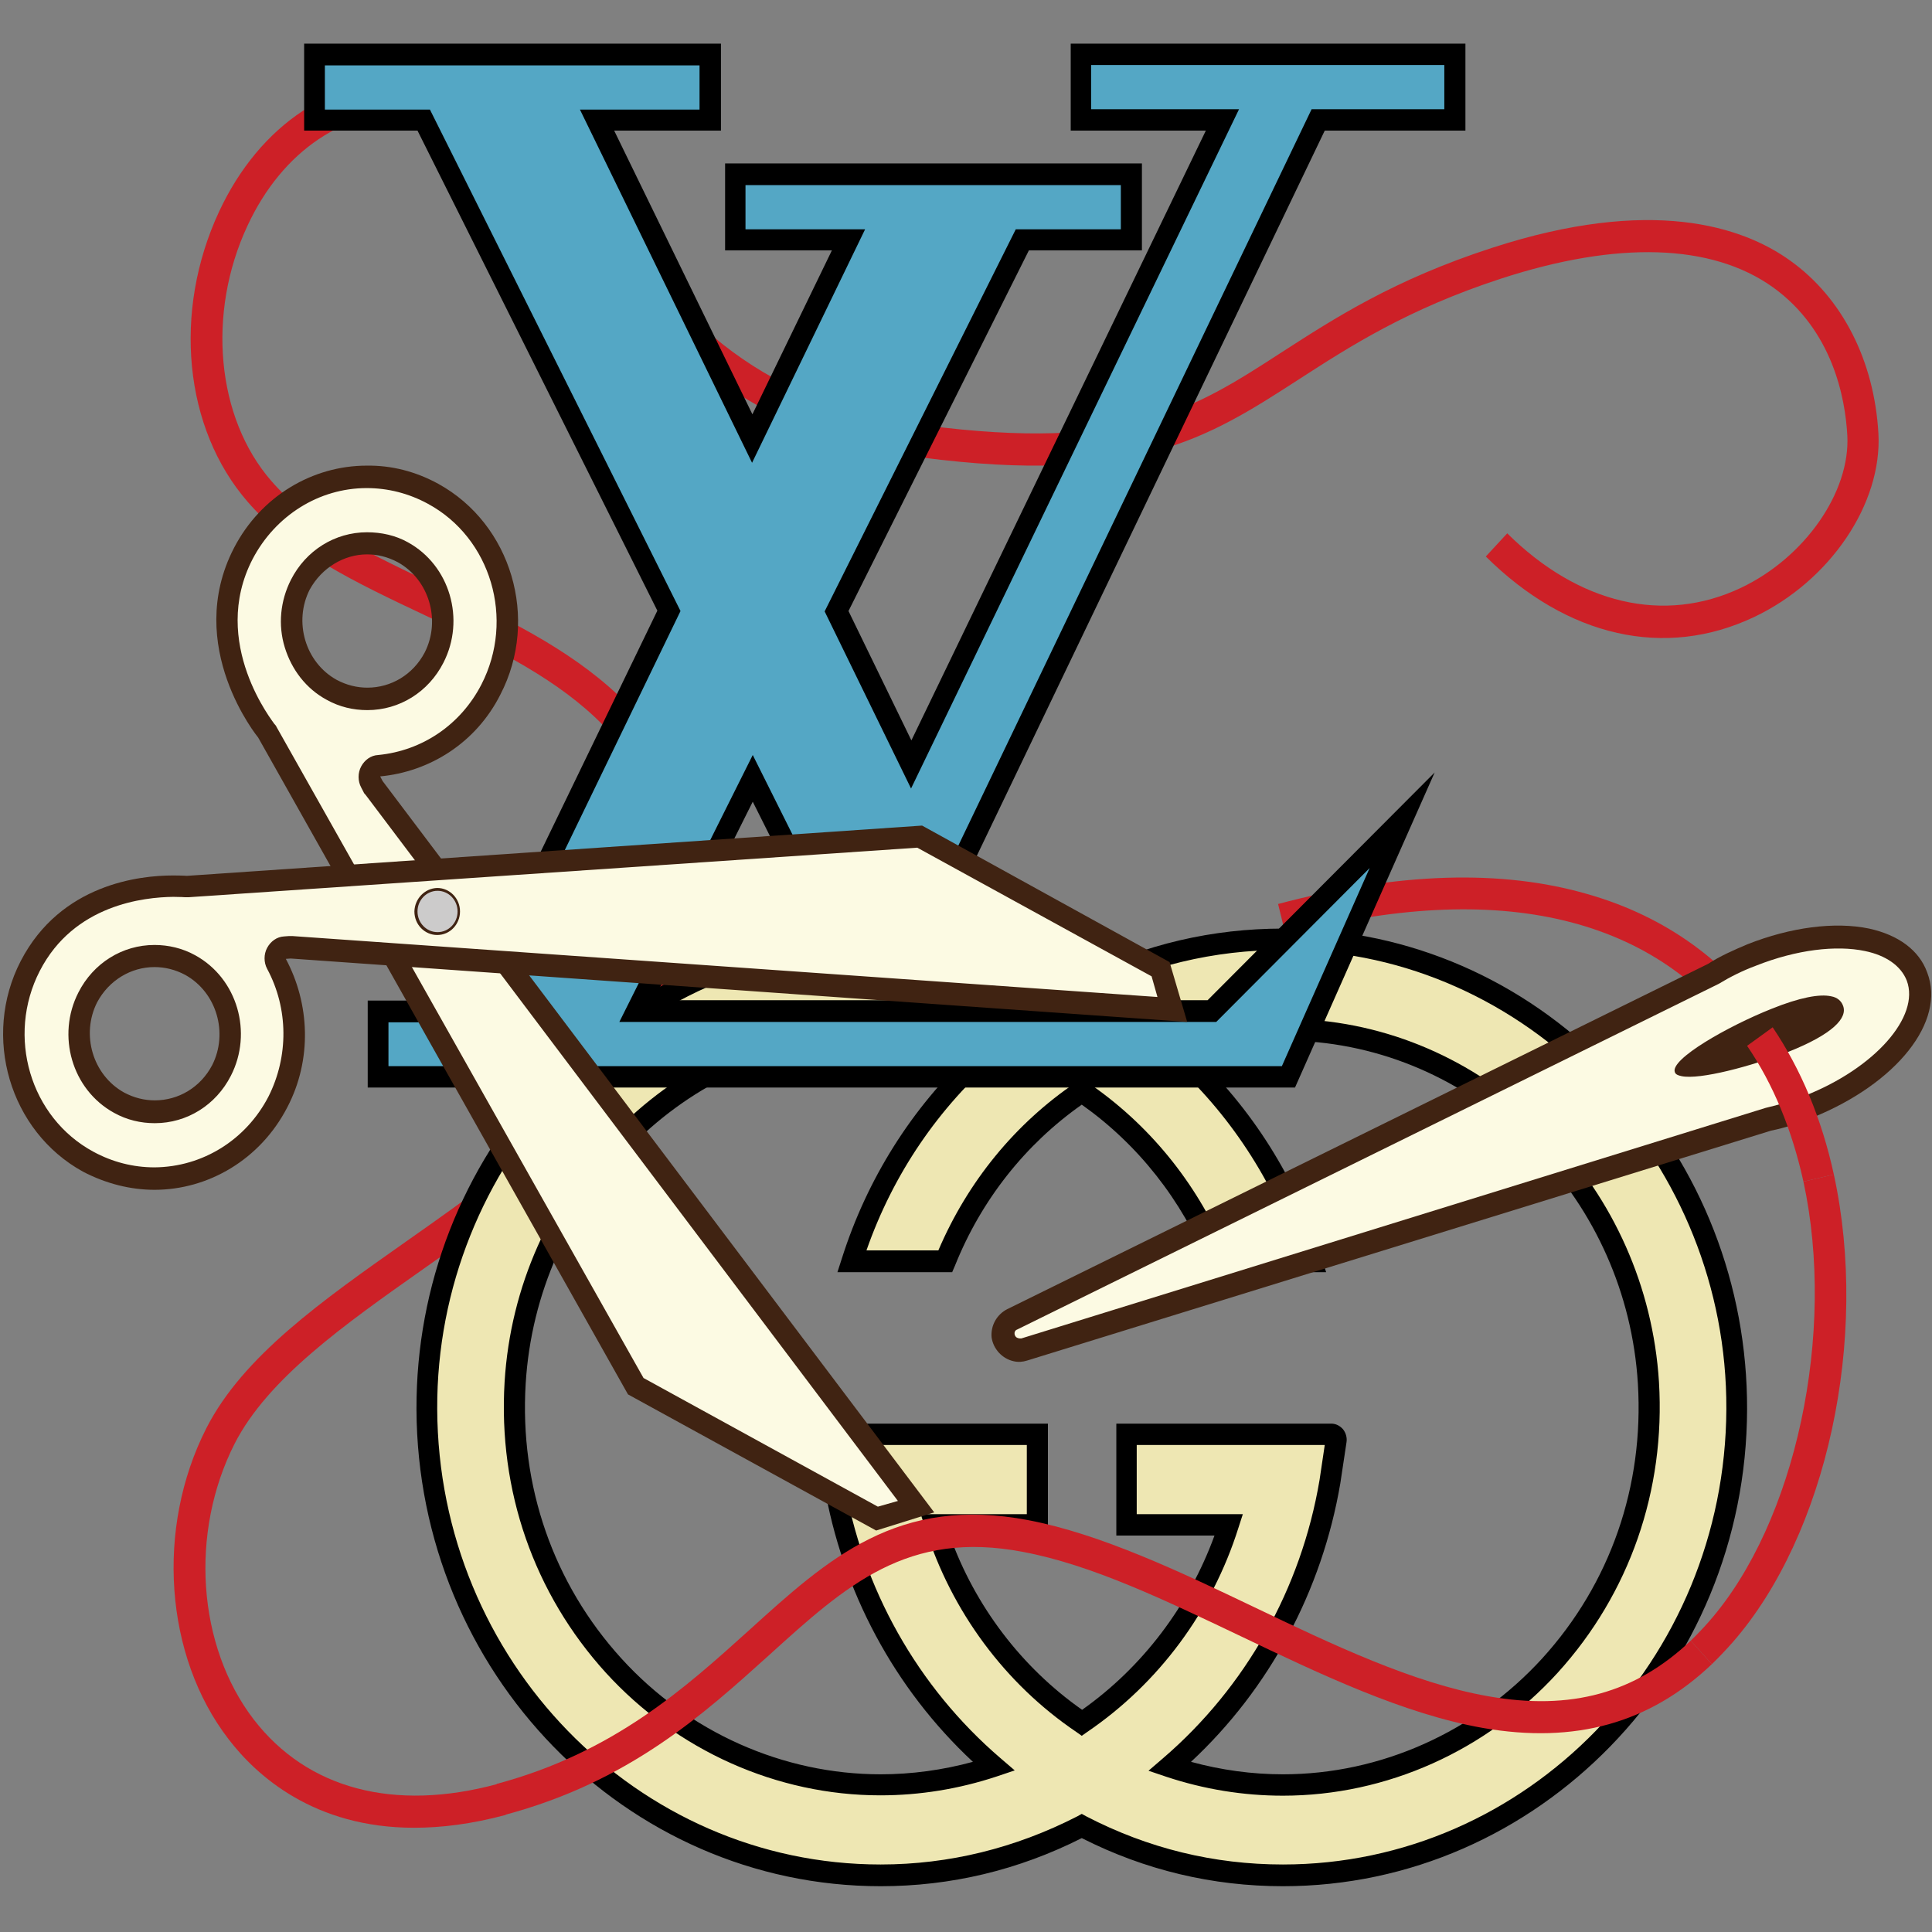 <?xml version="1.0" encoding="UTF-8"?>
<svg width="90px" height="90px" viewBox="0 0 90 90" version="1.1" xmlns="http://www.w3.org/2000/svg" xmlns:xlink="http://www.w3.org/1999/xlink">
    <rect x="0" y="0" width="90" height="90" fill="#808080" stroke="none"/>
    <!-- Generator: Sketch 51.2 (57519) - http://www.bohemiancoding.com/sketch -->
    <title>Slice 1</title>
    <desc>Created with Sketch.</desc>
    <defs></defs>
    <g id="Page-1" stroke="none" stroke-width="1" fill="none" fill-rule="evenodd">
        <g id="Ремонт_Брендовая" transform="translate(0, 2)" fill-rule="nonzero">
            <path d="M81.386,46.719 C77.313,40.692 69.875,38.899 59.893,41.556 L59.538,40.111 C65.109,38.634 69.971,38.484 73.996,39.663 C77.619,40.709 80.501,42.801 82.578,45.872 L81.386,46.719 Z" id="Shape" fill="#CD2027"></path>
            <path d="M79.744,75.524 L78.762,74.428 C79.052,74.146 79.342,73.847 79.615,73.532 C83.657,68.916 85.54,60.1 84.011,53.044 L85.428,52.712 C87.086,60.333 85.106,69.497 80.694,74.528 C80.388,74.876 80.066,75.208 79.744,75.524 Z" id="Shape" fill="#CD2027"></path>
            <path d="M19.288,83.144 C14.635,83.144 11.946,80.72 10.642,79.01 C7.664,75.142 7.245,69.182 9.612,64.533 C11.318,61.18 15.005,58.59 18.918,55.834 C24.843,51.666 30.961,47.35 31.154,39.962 C31.347,32.125 25.487,29.353 19.835,26.68 C16.599,25.153 13.556,23.708 11.544,21.384 C8.565,17.964 8.034,12.518 10.208,7.853 C12.107,3.785 15.585,1.478 19.53,1.71 C23.667,1.942 25.905,4.931 28.288,8.102 C31.331,12.153 34.776,16.735 43.084,17.814 C52.535,19.043 55.562,17.1 59.732,14.394 C62.179,12.817 64.948,11.024 69.504,9.546 C76.911,7.139 81.161,8.534 83.399,10.144 C85.814,11.871 87.311,14.793 87.504,18.196 C87.682,21.467 85.25,25.069 81.708,26.746 C77.571,28.705 73.014,27.693 69.215,23.924 L70.213,22.845 C73.546,26.149 77.522,27.078 81.097,25.385 C84.075,23.974 86.2,20.919 86.055,18.279 C85.959,16.553 85.379,13.381 82.578,11.373 C79.728,9.347 75.349,9.214 69.939,10.974 C65.56,12.402 62.871,14.145 60.504,15.673 C56.238,18.429 52.873,20.603 42.907,19.308 C34.004,18.146 30.204,13.083 27.145,9.032 C24.778,5.894 22.927,3.42 19.449,3.221 C16.116,3.022 13.154,5.014 11.528,8.517 C9.628,12.585 10.079,17.466 12.639,20.404 C14.442,22.496 17.372,23.874 20.463,25.335 C26.275,28.091 32.86,31.196 32.635,40.012 C32.426,48.163 25.712,52.895 19.771,57.079 C16.02,59.719 12.478,62.225 10.932,65.247 C8.823,69.398 9.193,74.677 11.818,78.097 C14.313,81.335 18.354,82.414 23.184,81.102 L23.555,82.547 C21.945,82.978 20.544,83.144 19.288,83.144 Z" id="Shape" fill="#CD2027"></path>
            <g id="Group" transform="translate(19.32, 41.174)">
                <path d="M41.233,0.598 C37.61,0.465 34.148,1.278 31.073,2.822 C28.014,1.262 24.537,0.448 20.914,0.598 C9.596,1.013 0.499,10.792 0.547,22.48 C0.596,34.466 10.063,44.195 21.687,44.195 C25.036,44.195 28.224,43.365 31.057,41.888 C33.907,43.365 37.095,44.195 40.428,44.195 C52.052,44.195 61.519,34.466 61.567,22.48 C61.631,10.792 52.551,1.013 41.233,0.598 Z M40.444,39.978 C38.608,39.978 36.837,39.68 35.163,39.132 C38.995,35.844 41.732,31.196 42.617,25.866 L42.907,23.941 C42.923,23.791 42.826,23.658 42.682,23.658 L40.911,23.658 L33.15,23.658 L33.15,27.875 L37.916,27.875 C36.692,31.727 34.245,34.948 31.073,37.106 C27.902,34.964 25.454,31.744 24.231,27.875 L28.996,27.875 L28.996,23.658 L21.236,23.658 L19.465,23.658 C19.32,23.658 19.208,23.791 19.24,23.941 L19.53,25.866 C20.415,31.196 23.152,35.844 26.984,39.132 C25.309,39.68 23.538,39.978 21.703,39.978 C11.93,39.978 4.057,31.461 4.685,21.251 C5.216,12.568 11.995,5.495 20.415,4.848 C22.669,4.682 24.875,4.964 26.919,5.628 C23.941,8.185 21.639,11.588 20.383,15.59 L24.73,15.59 C26.066,12.286 28.304,9.563 31.089,7.687 C33.875,9.58 36.113,12.302 37.449,15.59 L41.796,15.59 C40.524,11.588 38.222,8.185 35.259,5.628 C37.304,4.964 39.494,4.665 41.764,4.848 C50.184,5.495 56.962,12.568 57.494,21.251 C58.106,31.461 50.216,39.978 40.444,39.978 Z" id="Shape" fill="#EEE7B3"></path>
                <path d="M40.444,44.693 C37.175,44.693 34.02,43.946 31.073,42.452 C28.111,43.946 24.971,44.693 21.703,44.693 C9.821,44.693 0.129,34.732 0.081,22.48 C0.064,16.702 2.206,11.19 6.134,6.973 C10.063,2.756 15.311,0.315 20.914,0.1 C21.172,0.083 21.445,0.083 21.703,0.083 C24.987,0.083 28.143,0.814 31.073,2.275 C34.02,0.814 37.159,0.083 40.444,0.083 C40.701,0.083 40.975,0.083 41.233,0.1 C46.835,0.315 52.084,2.739 56.013,6.973 C59.941,11.19 62.082,16.702 62.066,22.48 C62.034,34.715 52.326,44.693 40.444,44.693 Z M31.073,41.323 L31.283,41.439 C34.165,42.934 37.24,43.681 40.444,43.681 C51.794,43.681 61.052,34.168 61.1,22.463 C61.148,11.09 52.213,1.494 41.2,1.096 C40.943,1.079 40.685,1.079 40.444,1.079 C37.224,1.079 34.148,1.826 31.283,3.271 L31.073,3.387 L30.864,3.271 C27.998,1.81 24.923,1.079 21.703,1.079 C21.445,1.079 21.204,1.079 20.946,1.096 C9.934,1.511 0.998,11.09 1.047,22.463 C1.095,34.168 10.352,43.681 21.703,43.681 C24.891,43.681 27.982,42.917 30.864,41.439 L31.073,41.323 Z M40.444,40.476 C38.592,40.476 36.773,40.178 35.018,39.597 L34.181,39.314 L34.857,38.733 C38.705,35.429 41.297,30.831 42.15,25.767 L42.392,24.14 L40.911,24.14 L33.633,24.14 L33.633,27.361 L38.576,27.361 L38.367,28.008 C37.143,31.893 34.648,35.247 31.331,37.505 L31.073,37.687 L30.816,37.505 C27.499,35.263 25.004,31.893 23.78,28.008 L23.571,27.361 L28.513,27.361 L28.513,24.14 L19.755,24.14 L19.996,25.767 C20.834,30.814 23.426,35.413 27.274,38.717 L27.95,39.298 L27.113,39.58 C25.358,40.161 23.538,40.46 21.687,40.46 C16.873,40.46 12.204,38.368 8.903,34.749 C5.555,31.063 3.88,26.265 4.186,21.201 C4.733,12.253 11.689,4.997 20.367,4.333 C22.637,4.167 24.907,4.433 27.048,5.13 L27.886,5.412 L27.209,5.993 C24.408,8.401 22.283,11.522 21.043,15.075 L24.392,15.075 C25.76,11.871 27.966,9.164 30.816,7.239 L31.073,7.056 L31.331,7.239 C34.165,9.164 36.386,11.871 37.755,15.075 L41.104,15.075 C39.848,11.539 37.723,8.401 34.937,5.993 L34.261,5.412 L35.098,5.13 C37.24,4.433 39.51,4.151 41.78,4.333 C50.458,4.997 57.397,12.253 57.961,21.201 C58.267,26.248 56.592,31.063 53.243,34.749 C49.927,38.385 45.274,40.476 40.444,40.476 Z M36.161,38.899 C37.562,39.281 38.995,39.48 40.444,39.48 C45,39.48 49.395,37.505 52.519,34.085 C55.691,30.598 57.268,26.066 56.979,21.284 C56.463,12.817 49.894,5.977 41.699,5.346 C39.848,5.213 37.996,5.379 36.225,5.861 C38.995,8.451 41.072,11.738 42.247,15.44 L42.456,16.088 L37.111,16.088 L36.982,15.789 C35.742,12.734 33.698,10.144 31.073,8.285 C28.433,10.144 26.388,12.734 25.165,15.789 L25.036,16.088 L19.691,16.088 L19.9,15.44 C21.075,11.738 23.152,8.451 25.921,5.861 C24.15,5.379 22.299,5.213 20.447,5.346 C12.252,5.977 5.683,12.817 5.168,21.284 C4.878,26.049 6.456,30.598 9.628,34.085 C12.751,37.521 17.163,39.48 21.703,39.48 C23.152,39.48 24.601,39.281 26.002,38.899 C22.347,35.496 19.9,30.93 19.063,25.949 L18.773,24.007 C18.741,23.791 18.805,23.575 18.934,23.409 C19.063,23.243 19.272,23.144 19.481,23.144 L21.252,23.144 L29.496,23.144 L29.496,28.357 L24.923,28.357 C26.098,31.644 28.272,34.5 31.089,36.475 C33.907,34.483 36.064,31.627 37.256,28.357 L32.683,28.357 L32.683,23.144 L42.698,23.144 C42.907,23.144 43.1,23.243 43.245,23.409 C43.374,23.575 43.438,23.791 43.406,24.007 L43.116,25.933 C42.263,30.93 39.816,35.496 36.161,38.899 Z" id="Shape" fill="#000000"></path>
            </g>
            <g id="Group" transform="translate(14.168, 0)">
                <polygon id="Shape" fill="#54A7C5" points="24.488 41.439 29.077 41.439 47.238 3.586 53.597 3.586 53.597 0.531 36.177 0.531 36.177 3.586 42.762 3.586 28.272 33.603 24.794 26.464 33.44 9.164 38.528 9.164 38.528 6.11 20.077 6.11 20.077 9.164 25.358 9.164 20.882 18.429 13.653 3.586 18.918 3.586 18.918 0.531 0.483 0.531 0.483 3.586 5.555 3.586 16.986 26.447 7.953 45.108 3.445 45.108 3.445 48.163 45.853 48.163 51.15 36.21 42.279 45.108 15.472 45.108 20.898 34.267"></polygon>
                <path d="M46.159,48.661 L2.962,48.661 L2.962,44.61 L7.664,44.61 L16.454,26.447 L5.281,4.084 L0,4.084 L0,0.033 L19.417,0.033 L19.417,4.084 L14.442,4.084 L20.882,17.3 L24.585,9.663 L19.61,9.663 L19.61,5.612 L39.027,5.612 L39.027,9.663 L33.762,9.663 L25.358,26.464 L28.288,32.491 L42.005,4.084 L35.71,4.084 L35.71,0.033 L54.097,0.033 L54.097,4.084 L47.544,4.084 L29.383,41.937 L24.199,41.937 L20.898,35.346 L16.277,44.594 L42.086,44.594 L52.664,33.985 L46.159,48.661 Z M3.928,47.665 L45.547,47.665 L49.637,38.434 L42.488,45.607 L14.683,45.607 L20.898,33.171 L24.778,40.941 L28.771,40.941 L46.932,3.088 L53.114,3.088 L53.114,1.029 L36.66,1.029 L36.66,3.088 L43.551,3.088 L28.272,34.732 L24.247,26.481 L33.15,8.683 L38.045,8.683 L38.045,6.624 L20.56,6.624 L20.56,8.683 L26.131,8.683 L20.866,19.558 L12.848,3.105 L18.419,3.105 L18.419,1.046 L0.966,1.046 L0.966,3.105 L5.86,3.105 L17.533,26.464 L8.259,45.623 L3.928,45.623 L3.928,47.665 Z" id="Shape" fill="#000000"></path>
            </g>
            <path d="M23.506,82.547 L23.136,81.102 C28.594,79.641 31.927,76.62 34.873,73.963 C38.608,70.576 41.828,67.654 47.914,68.817 C51.279,69.464 54.918,71.191 58.428,72.868 C62.066,74.611 65.834,76.404 69.327,77.018 C73.191,77.699 76.186,76.869 78.762,74.428 L79.744,75.524 C76.846,78.28 73.369,79.243 69.086,78.496 C65.399,77.848 61.535,76.005 57.816,74.229 C54.225,72.519 50.844,70.892 47.657,70.294 C42.279,69.265 39.429,71.838 35.839,75.092 C32.764,77.865 29.302,81.003 23.506,82.547 Z" id="Shape" fill="#CD2027"></path>
            <g id="Group" transform="translate(0, 19.591)">
                <g transform="translate(9.982, 0)" id="Shape">
                    <path d="M7.132,0.614 C8.195,0.614 9.258,0.88 10.208,1.395 C11.753,2.225 12.88,3.653 13.379,5.379 C13.878,7.106 13.733,8.915 12.896,10.509 C11.866,12.518 9.902,13.846 7.68,14.046 C7.519,14.062 7.358,14.162 7.277,14.328 C7.181,14.494 7.181,14.66 7.277,14.826 L7.39,15.042 L32.683,48.578 L30.848,49.143 L19.61,42.967 L2.447,12.502 C2.27,12.269 -0.837,8.351 1.32,4.151 C2.496,1.976 4.701,0.614 7.132,0.614 Z M7.132,10.974 C8.436,10.974 9.612,10.244 10.224,9.048 C10.674,8.185 10.755,7.205 10.481,6.292 C10.208,5.363 9.596,4.615 8.775,4.151 C8.259,3.868 7.68,3.736 7.116,3.736 C5.812,3.736 4.637,4.466 4.025,5.661 C3.574,6.525 3.494,7.504 3.767,8.417 C4.041,9.347 4.653,10.094 5.474,10.559 C5.973,10.825 6.569,10.974 7.132,10.974 Z" fill="#FCFAE3"></path>
                    <path d="M30.912,48.595 L19.996,42.602 L2.898,12.269 C2.882,12.219 2.834,12.169 2.801,12.136 C2.785,12.086 -0.242,8.368 1.787,4.449 C2.85,2.424 4.878,1.146 7.1,1.146 C8.098,1.146 9.064,1.395 9.95,1.876 C12.896,3.47 14.007,7.255 12.445,10.293 C11.479,12.169 9.692,13.381 7.631,13.581 C7.293,13.597 7.004,13.813 6.843,14.112 C6.682,14.411 6.682,14.793 6.843,15.092 L6.955,15.307 C6.971,15.357 7.02,15.407 7.052,15.44 L31.846,48.329 L30.912,48.595 Z M7.116,3.204 C5.619,3.204 4.267,4.051 3.574,5.412 C3.075,6.392 2.962,7.521 3.284,8.567 C3.606,9.613 4.283,10.493 5.233,11.007 C5.828,11.339 6.472,11.489 7.132,11.489 C8.63,11.489 9.982,10.642 10.674,9.281 C11.705,7.272 10.98,4.748 9.016,3.669 C8.453,3.354 7.792,3.204 7.116,3.204 Z M30.832,49.707 L33.537,48.861 L7.841,14.793 L7.728,14.577 C10.014,14.361 12.188,13.033 13.331,10.758 C15.15,7.239 13.846,2.822 10.433,0.946 C9.37,0.365 8.243,0.083 7.1,0.1 C4.589,0.1 2.174,1.511 0.918,3.935 C-1.449,8.517 2.045,12.767 2.045,12.767 L19.272,43.365 L30.832,49.707 Z M7.116,4.234 C7.599,4.234 8.082,4.35 8.549,4.599 C10.014,5.412 10.562,7.305 9.805,8.799 C9.258,9.845 8.227,10.443 7.132,10.443 C6.649,10.443 6.166,10.327 5.699,10.078 C4.234,9.264 3.687,7.371 4.444,5.877 C5.007,4.848 6.054,4.234 7.116,4.234 Z" fill="#402312"></path>
                </g>
                <g transform="translate(0, 16.768)" id="Shape">
                    <path d="M54.081,6.757 L54.628,8.65 L13.605,5.761 L13.283,5.778 C13.122,5.794 12.961,5.894 12.88,6.06 C12.816,6.226 12.816,6.408 12.88,6.558 C13.943,8.567 13.975,10.958 12.945,13 C11.818,15.191 9.612,16.553 7.181,16.569 C6.118,16.569 5.055,16.303 4.106,15.789 C2.56,14.959 1.433,13.531 0.934,11.804 C0.435,10.078 0.58,8.268 1.417,6.674 C3.156,3.337 6.633,2.955 8.05,2.939 C8.404,2.939 8.646,2.955 8.662,2.955 L42.826,0.614 L54.081,6.757 Z M7.197,13.431 C8.501,13.431 9.676,12.701 10.288,11.505 C10.739,10.642 10.819,9.663 10.546,8.749 C10.272,7.82 9.66,7.073 8.839,6.608 C8.324,6.325 7.744,6.193 7.181,6.193 C5.877,6.193 4.701,6.923 4.089,8.119 C3.188,9.895 3.832,12.086 5.555,13.033 C6.054,13.282 6.633,13.431 7.197,13.431 Z" fill="#FCFAE3"></path>
                    <path d="M7.197,16.021 C6.199,16.021 5.233,15.772 4.347,15.291 C1.401,13.697 0.29,9.912 1.852,6.873 C3.445,3.769 6.73,3.437 8.066,3.42 C8.404,3.42 8.614,3.437 8.614,3.437 C8.662,3.437 8.678,3.437 8.726,3.437 C8.742,3.437 8.775,3.437 8.791,3.437 L42.73,1.129 L53.646,7.122 L53.919,8.085 L13.621,5.246 C13.605,5.246 13.572,5.246 13.556,5.246 C13.54,5.246 13.492,5.246 13.46,5.246 L13.234,5.263 C12.896,5.28 12.606,5.495 12.445,5.794 C12.284,6.093 12.284,6.475 12.445,6.774 C13.444,8.633 13.444,10.858 12.51,12.717 C11.463,14.743 9.435,16.005 7.197,16.021 Z M7.197,5.661 C5.699,5.661 4.347,6.508 3.655,7.869 C2.624,9.878 3.349,12.402 5.313,13.481 C5.909,13.813 6.553,13.963 7.213,13.963 C8.71,13.963 10.063,13.116 10.755,11.754 C11.785,9.746 11.061,7.222 9.097,6.143 C8.501,5.811 7.841,5.661 7.197,5.661 Z M7.197,17.067 C9.708,17.067 12.123,15.656 13.379,13.232 C14.555,10.991 14.426,8.384 13.315,6.309 L13.54,6.292 L55.304,9.247 L54.483,6.458 L42.955,0.1 L8.71,2.441 C8.71,2.441 8.469,2.424 8.05,2.424 C6.537,2.424 2.834,2.806 0.966,6.408 C-0.853,9.928 0.451,14.344 3.864,16.22 C4.943,16.785 6.086,17.067 7.197,17.067 Z M7.197,6.691 C7.68,6.691 8.163,6.807 8.63,7.056 C10.095,7.869 10.642,9.762 9.886,11.256 C9.338,12.302 8.308,12.9 7.213,12.9 C6.73,12.9 6.247,12.784 5.78,12.535 C4.315,11.721 3.767,9.829 4.524,8.334 C5.072,7.305 6.102,6.691 7.197,6.691 Z" fill="#402312"></path>
                </g>
                <g transform="translate(19.159, 19.757)">
                    <ellipse id="Oval" fill="#CCCBCB" cx="1.224" cy="1.112" rx="1" ry="1.029"></ellipse>
                    <path d="M1.208,0.017 C1.787,0.017 2.27,0.498 2.27,1.112 C2.27,1.71 1.803,2.208 1.208,2.208 C0.628,2.208 0.145,1.727 0.145,1.112 C0.161,0.515 0.628,0.033 1.208,0.017 Z M1.224,2.075 C1.739,2.075 2.157,1.644 2.157,1.112 C2.157,0.581 1.739,0.149 1.224,0.149 C0.708,0.149 0.29,0.581 0.29,1.112 C0.29,1.644 0.708,2.075 1.224,2.075 Z" id="Shape" fill="#402312"></path>
                </g>
            </g>
            <g id="Group" transform="translate(46.047, 41.008)">
                <path d="M40.911,0.764 C42.086,1.013 42.907,1.61 43.229,2.474 C43.615,3.47 43.245,4.698 42.199,5.861 C41.249,6.923 39.816,7.903 38.174,8.55 C37.546,8.799 36.902,8.998 36.274,9.148 L1.626,19.856 C1.497,19.873 1.369,19.906 1.256,19.873 C0.95,19.807 0.725,19.541 0.692,19.209 C0.66,18.877 0.821,18.595 1.111,18.429 L33.794,2.324 C34.309,2.009 34.921,1.71 35.565,1.444 C37.449,0.714 39.413,0.448 40.911,0.764 Z M32.764,6.608 C33.698,6.558 35.517,6.093 37.063,5.495 C38.898,4.765 39.236,4.234 39.317,4.101 C39.317,3.985 39.204,3.951 39.156,3.935 C38.898,3.885 38.222,3.885 36.692,4.483 C34.937,5.18 33.392,6.093 32.764,6.608 Z" id="Shape" fill="#FCFAE3"></path>
                <path d="M1.385,19.325 C1.191,19.292 1.143,18.993 1.336,18.927 L34.02,2.822 C34.535,2.507 35.131,2.208 35.758,1.976 C37.642,1.229 39.494,1.013 40.83,1.295 C41.796,1.494 42.504,1.976 42.778,2.673 C43.406,4.35 41.281,6.757 38.029,8.036 C37.401,8.285 36.789,8.467 36.209,8.6 L1.53,19.342 C1.449,19.342 1.401,19.342 1.385,19.325 Z M39.252,3.403 C38.721,3.287 37.803,3.453 36.483,3.985 C34.438,4.798 31.733,6.342 31.975,6.94 C32.007,7.039 32.12,7.089 32.281,7.122 C33.134,7.305 35.549,6.658 37.256,5.993 C39.301,5.18 40.057,4.416 39.8,3.819 C39.719,3.619 39.542,3.453 39.252,3.403 Z M1.175,20.404 C1.385,20.454 1.594,20.437 1.803,20.371 L36.451,9.663 C37.111,9.53 37.755,9.314 38.399,9.048 C42.295,7.471 44.614,4.582 43.728,2.291 C43.358,1.262 42.392,0.548 41.023,0.249 C39.429,-0.083 37.369,0.183 35.356,0.98 C34.728,1.245 34.084,1.527 33.521,1.893 L0.869,17.98 C0.386,18.229 0.097,18.744 0.145,19.292 C0.225,19.84 0.644,20.288 1.175,20.404 Z" id="Shape" fill="#402312"></path>
            </g>
            <path d="M84.011,53.044 C83.479,50.637 82.61,48.512 81.386,46.719 L82.578,45.856 C83.898,47.815 84.864,50.122 85.428,52.712 L84.011,53.044 Z" id="Shape" fill="#CD2027"></path>
        </g>
    </g>
</svg>